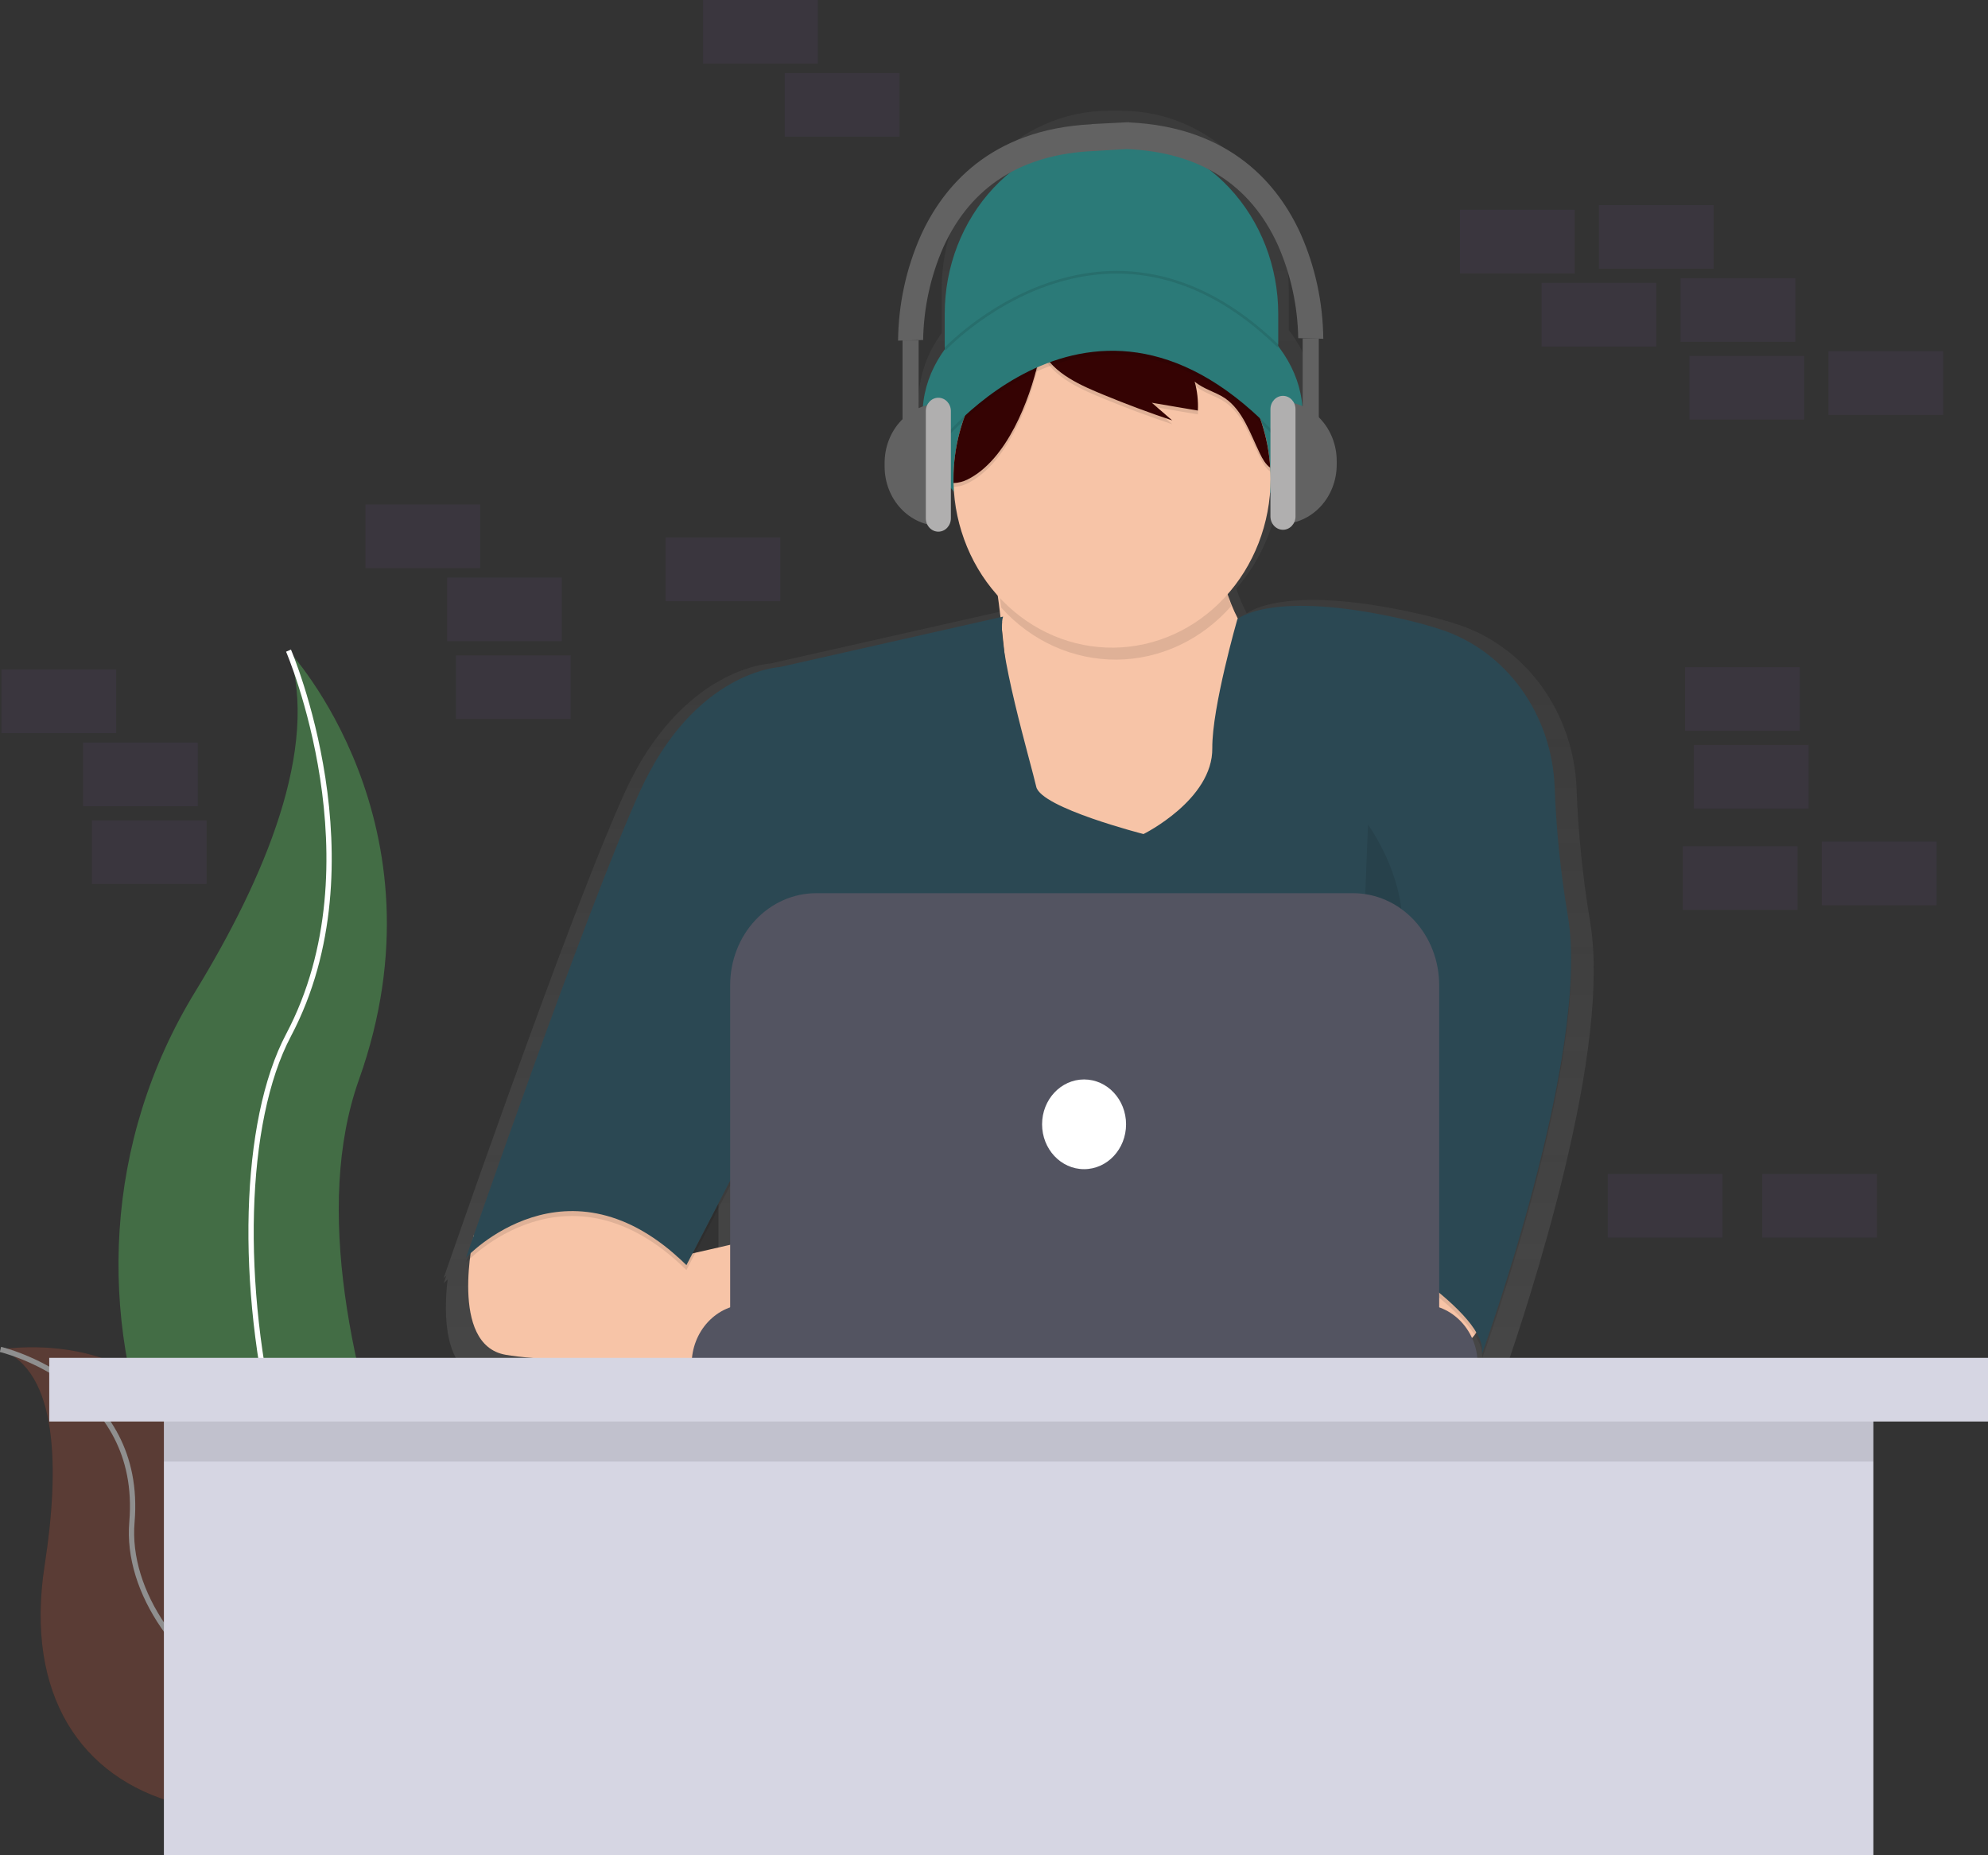 <svg width="750" height="700" viewBox="0 0 750 700" fill="none" xmlns="http://www.w3.org/2000/svg">
<rect x="0" y="0" width="750" height="700" fill="#333333" stroke="none"/>
<g id="undraw_coding_6mjf 1" clip-path="url(#clip0)">
<g id="leaf">
<g id="Group 5">
<path id="Vector" d="M108.845 245.489C108.845 245.489 169.856 310.677 135.417 407.37C100.978 504.062 194.447 664.991 194.447 664.991C194.447 664.991 193.448 664.831 191.592 664.484C66.289 640.851 4.029 487.732 73.74 374.015C99.613 331.686 120.874 282.081 108.845 245.489Z" fill="#436D45"/>
<path id="Vector_2" d="M108.845 245.489C108.845 245.489 143.284 325.398 108.845 390.577C74.406 455.756 102.942 638.734 194.455 664.991" stroke="white" stroke-width="2" stroke-miterlimit="10"/>
</g>
</g>
<g id="pot">
<path id="Vector_3" d="M0.175 509.141C0.175 509.141 69.794 497.294 76.137 563.958C82.481 630.623 210.014 639.864 210.014 639.864C210.014 639.864 209.182 640.469 207.625 641.563C102.326 715.388 1.673 688.606 16.849 590.544C22.485 554.085 22.019 517.466 0.175 509.141Z" fill="#310B02"/>
<path id="Vector_4" opacity="0.2" d="M0.175 509.141C0.175 509.141 69.794 497.294 76.137 563.958C82.481 630.623 210.014 639.864 210.014 639.864C210.014 639.864 209.182 640.469 207.625 641.563C102.326 715.388 1.673 688.606 16.849 590.544C22.485 554.085 22.019 517.466 0.175 509.141Z" fill="white"/>
<path id="Vector_5" d="M0.175 509.141C0.175 509.141 54.21 521.816 49.773 574.311C45.336 626.807 130.023 689.771 210.014 639.864" stroke="#8F8F8F" stroke-width="2" stroke-miterlimit="10"/>
</g>
<g id="blocks">
<path id="Vector_6" opacity="0.2" d="M678.982 251.715H635.694V275.731H678.982V251.715Z" fill="#58436D"/>
<path id="Vector_7" opacity="0.2" d="M682.312 281.067H639.024V305.083H682.312V281.067Z" fill="#58436D"/>
<path id="Vector_8" opacity="0.2" d="M646.516 77.383H603.228V101.398H646.516V77.383Z" fill="#58436D"/>
<path id="Vector_9" opacity="0.2" d="M677.318 104.956H634.03V128.971H677.318V104.956Z" fill="#58436D"/>
<path id="Vector_10" opacity="0.2" d="M594.071 79.161H550.783V103.177H594.071V79.161Z" fill="#58436D"/>
<path id="Vector_11" opacity="0.2" d="M733.093 132.529H689.804V156.544H733.093V132.529Z" fill="#58436D"/>
<path id="Vector_12" opacity="0.2" d="M680.647 134.308H637.359V158.323H680.647V134.308Z" fill="#58436D"/>
<path id="Vector_13" opacity="0.2" d="M624.872 106.734H581.584V130.75H624.872V106.734Z" fill="#58436D"/>
<path id="Vector_14" opacity="0.2" d="M730.595 317.535H687.307V341.55H730.595V317.535Z" fill="#58436D"/>
<path id="Vector_15" opacity="0.2" d="M678.15 319.314H634.862V343.329H678.15V319.314Z" fill="#58436D"/>
<path id="Vector_16" opacity="0.2" d="M43.812 252.605H0.524V276.62H43.812V252.605Z" fill="#58436D"/>
<path id="Vector_17" opacity="0.2" d="M74.614 280.178H31.326V304.193H74.614V280.178Z" fill="#58436D"/>
<path id="Vector_18" opacity="0.2" d="M308.536 0H265.248V24.015H308.536V0Z" fill="#58436D"/>
<path id="Vector_19" opacity="0.2" d="M649.846 442.948H606.558V466.963H649.846V442.948Z" fill="#58436D"/>
<path id="Vector_20" opacity="0.2" d="M77.944 309.53H34.656V333.545H77.944V309.53Z" fill="#58436D"/>
<path id="Vector_21" opacity="0.2" d="M339.337 27.573H296.049V51.588H339.337V27.573Z" fill="#58436D"/>
<path id="Vector_22" opacity="0.2" d="M181.169 190.343H137.881V214.358H181.169V190.343Z" fill="#58436D"/>
<path id="Vector_23" opacity="0.2" d="M211.97 217.916H168.682V241.931H211.97V217.916Z" fill="#58436D"/>
<path id="Vector_24" opacity="0.2" d="M294.384 202.795H251.096V226.811H294.384V202.795Z" fill="#58436D"/>
<path id="Vector_25" opacity="0.2" d="M215.3 247.268H172.012V271.283H215.3V247.268Z" fill="#58436D"/>
<path id="Vector_26" opacity="0.2" d="M708.119 442.948H664.831V466.963H708.119V442.948Z" fill="#58436D"/>
</g>
<g id="person">
<path id="Vector_27" d="M599.915 347.874C597.112 331.208 595.393 314.354 594.77 297.433C594.217 283.499 589.643 270.088 581.675 259.04C573.708 247.991 562.737 239.847 550.267 235.723C545.722 234.229 540.719 232.832 535.191 231.578C486.742 220.585 472.024 230.182 470.35 231.445C468.933 228.692 467.701 225.836 466.663 222.897C466.579 222.595 466.504 222.292 466.421 222.008C476.01 211.082 481.852 197.008 482.995 182.08C491.079 173.328 495.799 162.761 495.799 151.385C495.799 141.601 492.302 132.422 486.184 124.479V109.02C486.184 91.194 479.556 74.097 467.758 61.492C455.96 48.886 439.959 41.804 423.275 41.804H418.172C409.91 41.804 401.73 43.543 394.097 46.921C386.465 50.299 379.53 55.25 373.688 61.492C367.846 67.733 363.212 75.143 360.051 83.298C356.889 91.453 355.262 100.194 355.262 109.02V125.68C349.71 133.338 346.563 142.081 346.563 151.367C346.563 162.503 351.092 172.857 358.867 181.502C359.929 196.977 366.039 211.563 376.132 222.719C376.473 225.245 376.823 227.958 377.164 230.822L290.505 250.381C290.505 250.381 257.09 251.849 235.562 299.301C217.356 339.496 181.127 442.761 170.397 473.501C168.457 479.069 167.359 482.262 167.359 482.262C167.359 482.262 167.716 481.879 168.391 481.221L167.359 484.219C167.359 484.219 167.883 483.649 168.882 482.716C167.367 495.577 167.15 517.662 182.917 520.411C196.137 522.714 230.201 523.666 255.933 524.048H257.714C274.771 524.289 287.749 524.289 287.749 524.289V524.048H564.494V521.015C564.497 518.265 563.979 515.541 562.97 513.01L563.353 512.512C564.834 514.602 565.82 517.043 566.225 519.628C566.193 519.879 566.149 520.129 566.092 520.375L566.259 519.921C566.324 520.729 566.267 521.543 566.092 522.332C566.092 522.332 601.597 424.59 601.214 366.224C601.316 360.077 600.881 353.934 599.915 347.874ZM378.605 244.031C378.146 241.242 377.851 238.426 377.722 235.599C377.722 235.599 377.722 235.545 377.722 235.519C378.03 238.267 378.33 241.113 378.605 244.031ZM271.034 453.977V477.272L257.381 480.394L271.034 453.977Z" fill="url(#paint0_linear)"/>
<path id="Vector_28" d="M419.32 51.206C436.005 51.206 452.006 58.288 463.804 70.893C475.602 83.498 482.23 100.595 482.23 118.422V147.098H356.411V118.422C356.411 100.595 363.039 83.498 374.837 70.893C386.635 58.288 402.636 51.206 419.32 51.206Z" fill="#2B7A78"/>
<path id="Vector_29" d="M419.762 209.146C459.365 209.146 491.47 185.575 491.47 156.499C491.47 127.423 459.365 103.853 419.762 103.853C380.158 103.853 348.053 127.423 348.053 156.499C348.053 185.575 380.158 209.146 419.762 209.146Z" fill="#2B7A78"/>
<path id="Vector_30" d="M373.793 207.501C373.793 207.501 388.777 291.171 373.793 313.737C358.809 336.302 419.578 345.232 419.578 345.232L482.479 320.79L491.279 260.619C491.279 260.619 452.985 237.582 460.919 191.046L373.793 207.501Z" fill="#F7C4A7"/>
<path id="Vector_31" d="M559.449 489.546C559.449 489.546 563.412 507.878 541.851 511.169C529.12 513.17 516.173 513.005 503.491 510.68L498.737 464.633H548.893L559.449 489.546Z" fill="#F7C4A7"/>
<path id="Vector_32" d="M178.73 466.083C178.73 466.083 169.207 507.433 190.767 511.169C212.328 514.905 291.495 514.931 291.495 514.931V466.011L255.65 474.194L222.001 439.719L178.73 466.083Z" fill="#F7C4A7"/>
<path id="Vector_33" opacity="0.1" d="M378.421 234.531L294.168 253.565C294.168 253.565 262.051 254.98 241.373 300.573C220.695 346.166 175.816 476.383 175.816 476.383C175.816 476.383 214.11 435.014 258.971 479.202L288.89 421.388L282.289 513.055H514.113V469.801C514.113 469.801 562.504 497.534 558.991 513.046C558.991 513.046 600.406 399.036 591.457 347.225C588.763 331.208 587.111 315.011 586.512 298.75C585.984 285.357 581.589 272.467 573.931 261.85C566.273 251.233 555.727 243.408 543.741 239.45C539.378 238.018 534.583 236.675 529.256 235.474C479.541 224.196 466.821 235.474 466.821 235.474C466.821 235.474 457.189 268.953 457.364 284.127C457.581 303.633 431.408 316.565 431.408 316.565C431.408 316.565 392.69 306.693 390.933 298.705C389.177 290.718 375.325 243.933 378.421 234.531Z" fill="black"/>
<path id="Vector_34" d="M378.422 232.654L294.168 251.689C294.168 251.689 262.051 253.103 241.373 298.696C220.695 344.29 175.808 474.524 175.808 474.524C175.808 474.524 214.101 433.155 258.963 477.343L288.882 419.529L282.28 511.169H514.113V467.924C514.113 467.924 562.504 495.657 558.991 511.169C558.991 511.169 600.406 397.159 591.457 345.348C588.763 329.331 587.111 313.134 586.513 296.873C585.984 283.48 581.589 270.591 573.931 259.973C566.273 249.356 555.727 241.531 543.741 237.573C539.378 236.141 534.583 234.798 529.256 233.597C479.541 222.319 466.821 233.597 466.821 233.597C466.821 233.597 457.189 267.076 457.364 282.25C457.581 301.756 431.408 314.689 431.408 314.689C431.408 314.689 392.69 304.816 390.933 296.829C389.177 288.841 375.325 242.056 378.422 232.654Z" fill="#2B4853"/>
<path id="Vector_35" opacity="0.1" d="M464.515 228.661C460.976 217.955 460.182 206.432 462.217 195.288L375.092 211.734C375.092 211.734 376.349 218.77 377.772 229.31C383.401 235.551 390.16 240.504 397.637 243.867C405.114 247.23 413.153 248.933 421.266 248.872C429.378 248.811 437.394 246.988 444.826 243.514C452.258 240.039 458.951 234.986 464.498 228.661H464.515Z" fill="black"/>
<path id="Vector_36" d="M479.374 180.71C479.306 197.484 473.071 213.558 462.013 225.465C450.955 237.372 435.96 244.158 420.262 244.361C404.564 244.564 389.419 238.168 378.095 226.55C366.77 214.933 360.173 199.025 359.724 182.258C359.724 181.742 359.724 181.226 359.724 180.71C359.722 168.74 362.864 157.009 368.793 146.853C374.723 136.696 383.201 128.522 393.264 123.261C395.057 122.324 396.899 121.482 398.792 120.735C408.635 116.868 419.252 115.814 429.593 117.675C442.847 120.086 454.953 127.2 463.956 137.868C472.96 148.535 478.336 162.134 479.216 176.468C479.322 177.873 479.374 179.287 479.374 180.71Z" fill="#F7C4A7"/>
<path id="Vector_37" opacity="0.1" d="M398.7 122.238L398.784 122.184C396.891 122.931 395.049 123.773 393.256 124.71C383.193 129.972 374.714 138.146 368.785 148.303C362.855 158.459 359.713 170.19 359.716 182.16C359.716 182.676 359.716 183.192 359.716 183.708C361.576 183.654 363.405 183.184 365.085 182.329C379.67 175.053 388.394 152.799 391.857 137.278C393.106 131.719 394.28 125.458 398.7 122.238Z" fill="black"/>
<path id="Vector_38" opacity="0.1" d="M444.494 124.025C439.758 121.701 434.757 120.053 429.618 119.125C433.832 120.161 437.596 122.687 440.299 126.294C441.623 128.218 442.722 130.309 443.57 132.52C435.607 128.8 426.983 126.973 418.295 127.164C409.606 127.356 401.06 129.563 393.248 133.632C397.002 142.428 408.648 147.222 416.423 150.433C424.937 153.944 433.539 157.155 442.23 160.066L434.538 153.395L451.911 156.348C452.098 152.654 451.687 148.953 450.696 145.408C454.026 148.272 458.438 149.233 462.051 151.634C468.819 156.197 471.641 164.976 475.329 172.581C476.303 174.591 477.451 176.646 479.208 177.917C478.498 166.428 474.898 155.356 468.788 145.87C462.678 136.385 454.285 128.838 444.494 124.025Z" fill="black"/>
<path id="Vector_39" d="M398.7 120.788L398.784 120.734C396.891 121.482 395.049 122.324 393.256 123.26C383.193 128.522 374.714 136.696 368.785 146.853C362.855 157.009 359.713 168.74 359.716 180.71C359.716 181.226 359.716 181.742 359.716 182.258C361.576 182.204 363.405 181.734 365.085 180.879C379.67 173.603 388.394 151.349 391.857 135.828C393.106 130.305 394.28 124.016 398.7 120.788Z" fill="#350303"/>
<path id="Vector_40" d="M444.494 122.584C439.758 120.26 434.757 118.612 429.618 117.684C433.832 118.72 437.596 121.246 440.298 124.853C441.623 126.777 442.722 128.868 443.57 131.079C435.607 127.359 426.983 125.532 418.294 125.724C409.606 125.916 401.06 128.122 393.248 132.191C397.002 140.987 408.648 145.781 416.423 148.992C424.937 152.503 433.539 155.714 442.23 158.625L434.538 151.954L451.911 154.907C452.098 151.213 451.687 147.512 450.696 143.967C454.026 146.831 458.438 147.792 462.051 150.193C468.819 154.756 471.641 163.535 475.328 171.14C476.302 173.15 477.451 175.205 479.208 176.476C478.498 164.987 474.898 153.915 468.788 144.429C462.678 134.944 454.285 127.397 444.494 122.584Z" fill="#350303"/>
<path id="Vector_41" opacity="0.1" d="M352.89 170.17C352.89 170.17 414.492 88.341 485.759 170.17L479.599 151.839C479.599 151.839 446.159 99.663 422.409 110.924C398.659 122.184 375.333 130.198 375.333 130.198L352.89 170.17Z" fill="black"/>
<path id="Vector_42" d="M352.89 168.721C352.89 168.721 414.492 86.891 485.759 168.721L479.599 150.389C479.599 150.389 446.159 98.214 422.409 109.474C398.659 120.735 375.333 128.749 375.333 128.749L352.89 168.721Z" fill="#2B7A78"/>
<path id="Vector_43" opacity="0.1" d="M302.293 345.001C302.293 345.001 289.098 382.607 307.57 416.451C326.043 450.295 291.296 464.401 291.296 464.401" fill="black"/>
<path id="Vector_44" opacity="0.1" d="M516.111 311.157C516.111 311.157 538.987 342.182 524.028 369.915C509.068 397.648 509.951 464.401 509.951 464.401" fill="black"/>
<path id="Vector_45" opacity="0.1" d="M356.411 131.817C356.411 131.817 416.948 67.171 482.238 130.634" stroke="black" stroke-miterlimit="10"/>
</g>
<g id="laptop">
<path id="Vector_46" d="M282.055 492.135H536.348C541.949 492.135 547.321 494.512 551.282 498.744C555.243 502.976 557.468 508.715 557.468 514.7H260.944C260.944 508.717 263.168 502.979 267.127 498.747C271.086 494.516 276.456 492.137 282.055 492.135Z" fill="#535461"/>
<path id="Vector_47" d="M307.928 337.005H510.484C514.747 337.005 518.969 337.902 522.908 339.646C526.847 341.389 530.426 343.944 533.441 347.165C536.455 350.386 538.847 354.21 540.478 358.419C542.11 362.628 542.95 367.138 542.95 371.694V497.302H275.462V371.694C275.462 362.494 278.883 353.671 284.971 347.165C291.06 340.66 299.318 337.005 307.928 337.005Z" fill="#535461"/>
<path id="Vector_48" d="M408.981 441.133C417.73 441.133 424.823 433.555 424.823 424.207C424.823 414.859 417.73 407.281 408.981 407.281C400.232 407.281 393.139 414.859 393.139 424.207C393.139 433.555 400.232 441.133 408.981 441.133Z" fill="white"/>
</g>
<g id="headset">
<path id="Vector_49" d="M497.53 127.699H491.453V164.513H497.53V127.699Z" fill="#626262"/>
<path id="Vector_50" d="M483.345 151.518C488.9 151.518 494.228 153.876 498.155 158.073C502.083 162.27 504.29 167.962 504.29 173.897V175.338C504.29 181.273 502.083 186.965 498.155 191.162C494.228 195.359 488.9 197.717 483.345 197.717V151.518Z" fill="#626262"/>
<path id="Vector_51" d="M488.748 154.409C488.748 151.619 486.631 149.357 484.019 149.357C481.408 149.357 479.291 151.619 479.291 154.409V194.835C479.291 197.625 481.408 199.887 484.019 199.887C486.631 199.887 488.748 197.625 488.748 194.835V154.409Z" fill="#B0AFAF"/>
<path id="Vector_52" d="M340.494 165.234H346.571V128.419H340.494V165.234Z" fill="#626262"/>
<path id="Vector_53" d="M354.68 198.437C349.125 198.437 343.797 196.079 339.87 191.882C335.942 187.686 333.735 181.994 333.735 176.058V174.617C333.735 171.679 334.277 168.769 335.329 166.053C336.382 163.338 337.925 160.871 339.87 158.793C341.814 156.715 344.123 155.067 346.664 153.942C349.206 152.818 351.929 152.239 354.68 152.239V198.437Z" fill="#626262"/>
<path id="Vector_54" d="M349.277 195.546C349.277 198.336 351.394 200.598 354.005 200.598C356.617 200.598 358.734 198.336 358.734 195.546V155.121C358.734 152.33 356.617 150.069 354.005 150.069C351.394 150.069 349.277 152.33 349.277 155.121V195.546Z" fill="#B0AFAF"/>
<path id="Vector_55" d="M490.737 88.349C482.504 70.062 464.573 47.95 425.922 46.18V46.127H425.456L411.762 46.821V46.892C373.368 48.778 355.52 70.809 347.312 89.034C341.846 101.389 338.943 114.861 338.804 128.526L343.533 128.401L348.261 128.286C348.465 116.12 351.084 104.139 355.945 93.135C366.367 70.258 385.547 58.099 412.944 56.969L425.056 56.249C452.469 57.37 471.657 69.546 482.072 92.414C486.94 103.422 489.565 115.41 489.772 127.583L494.5 127.699L499.229 127.823C499.093 114.165 496.196 100.7 490.737 88.349Z" fill="#626262"/>
</g>
<g id="table">
<path id="Vector_56" d="M706.753 514.994H61.835V700H706.753V514.994Z" fill="#D6D6E3"/>
<path id="Vector_57" opacity="0.1" d="M706.753 527.446H61.835V551.461H706.753V527.446Z" fill="black"/>
<path id="Vector_58" d="M750 512.325H18.572V536.34H750V512.325Z" fill="#D6D6E3"/>
</g>
</g>
<defs>
<linearGradient id="paint0_linear" x1="384.29" y1="524.333" x2="384.29" y2="41.804" gradientUnits="userSpaceOnUse">
<stop stop-color="#808080" stop-opacity="0.25"/>
<stop offset="0.54" stop-color="#808080" stop-opacity="0.12"/>
<stop offset="1" stop-color="#808080" stop-opacity="0.1"/>
</linearGradient>
<clipPath id="clip0">
<rect width="750" height="700" fill="white"/>
</clipPath>
</defs>
</svg>
